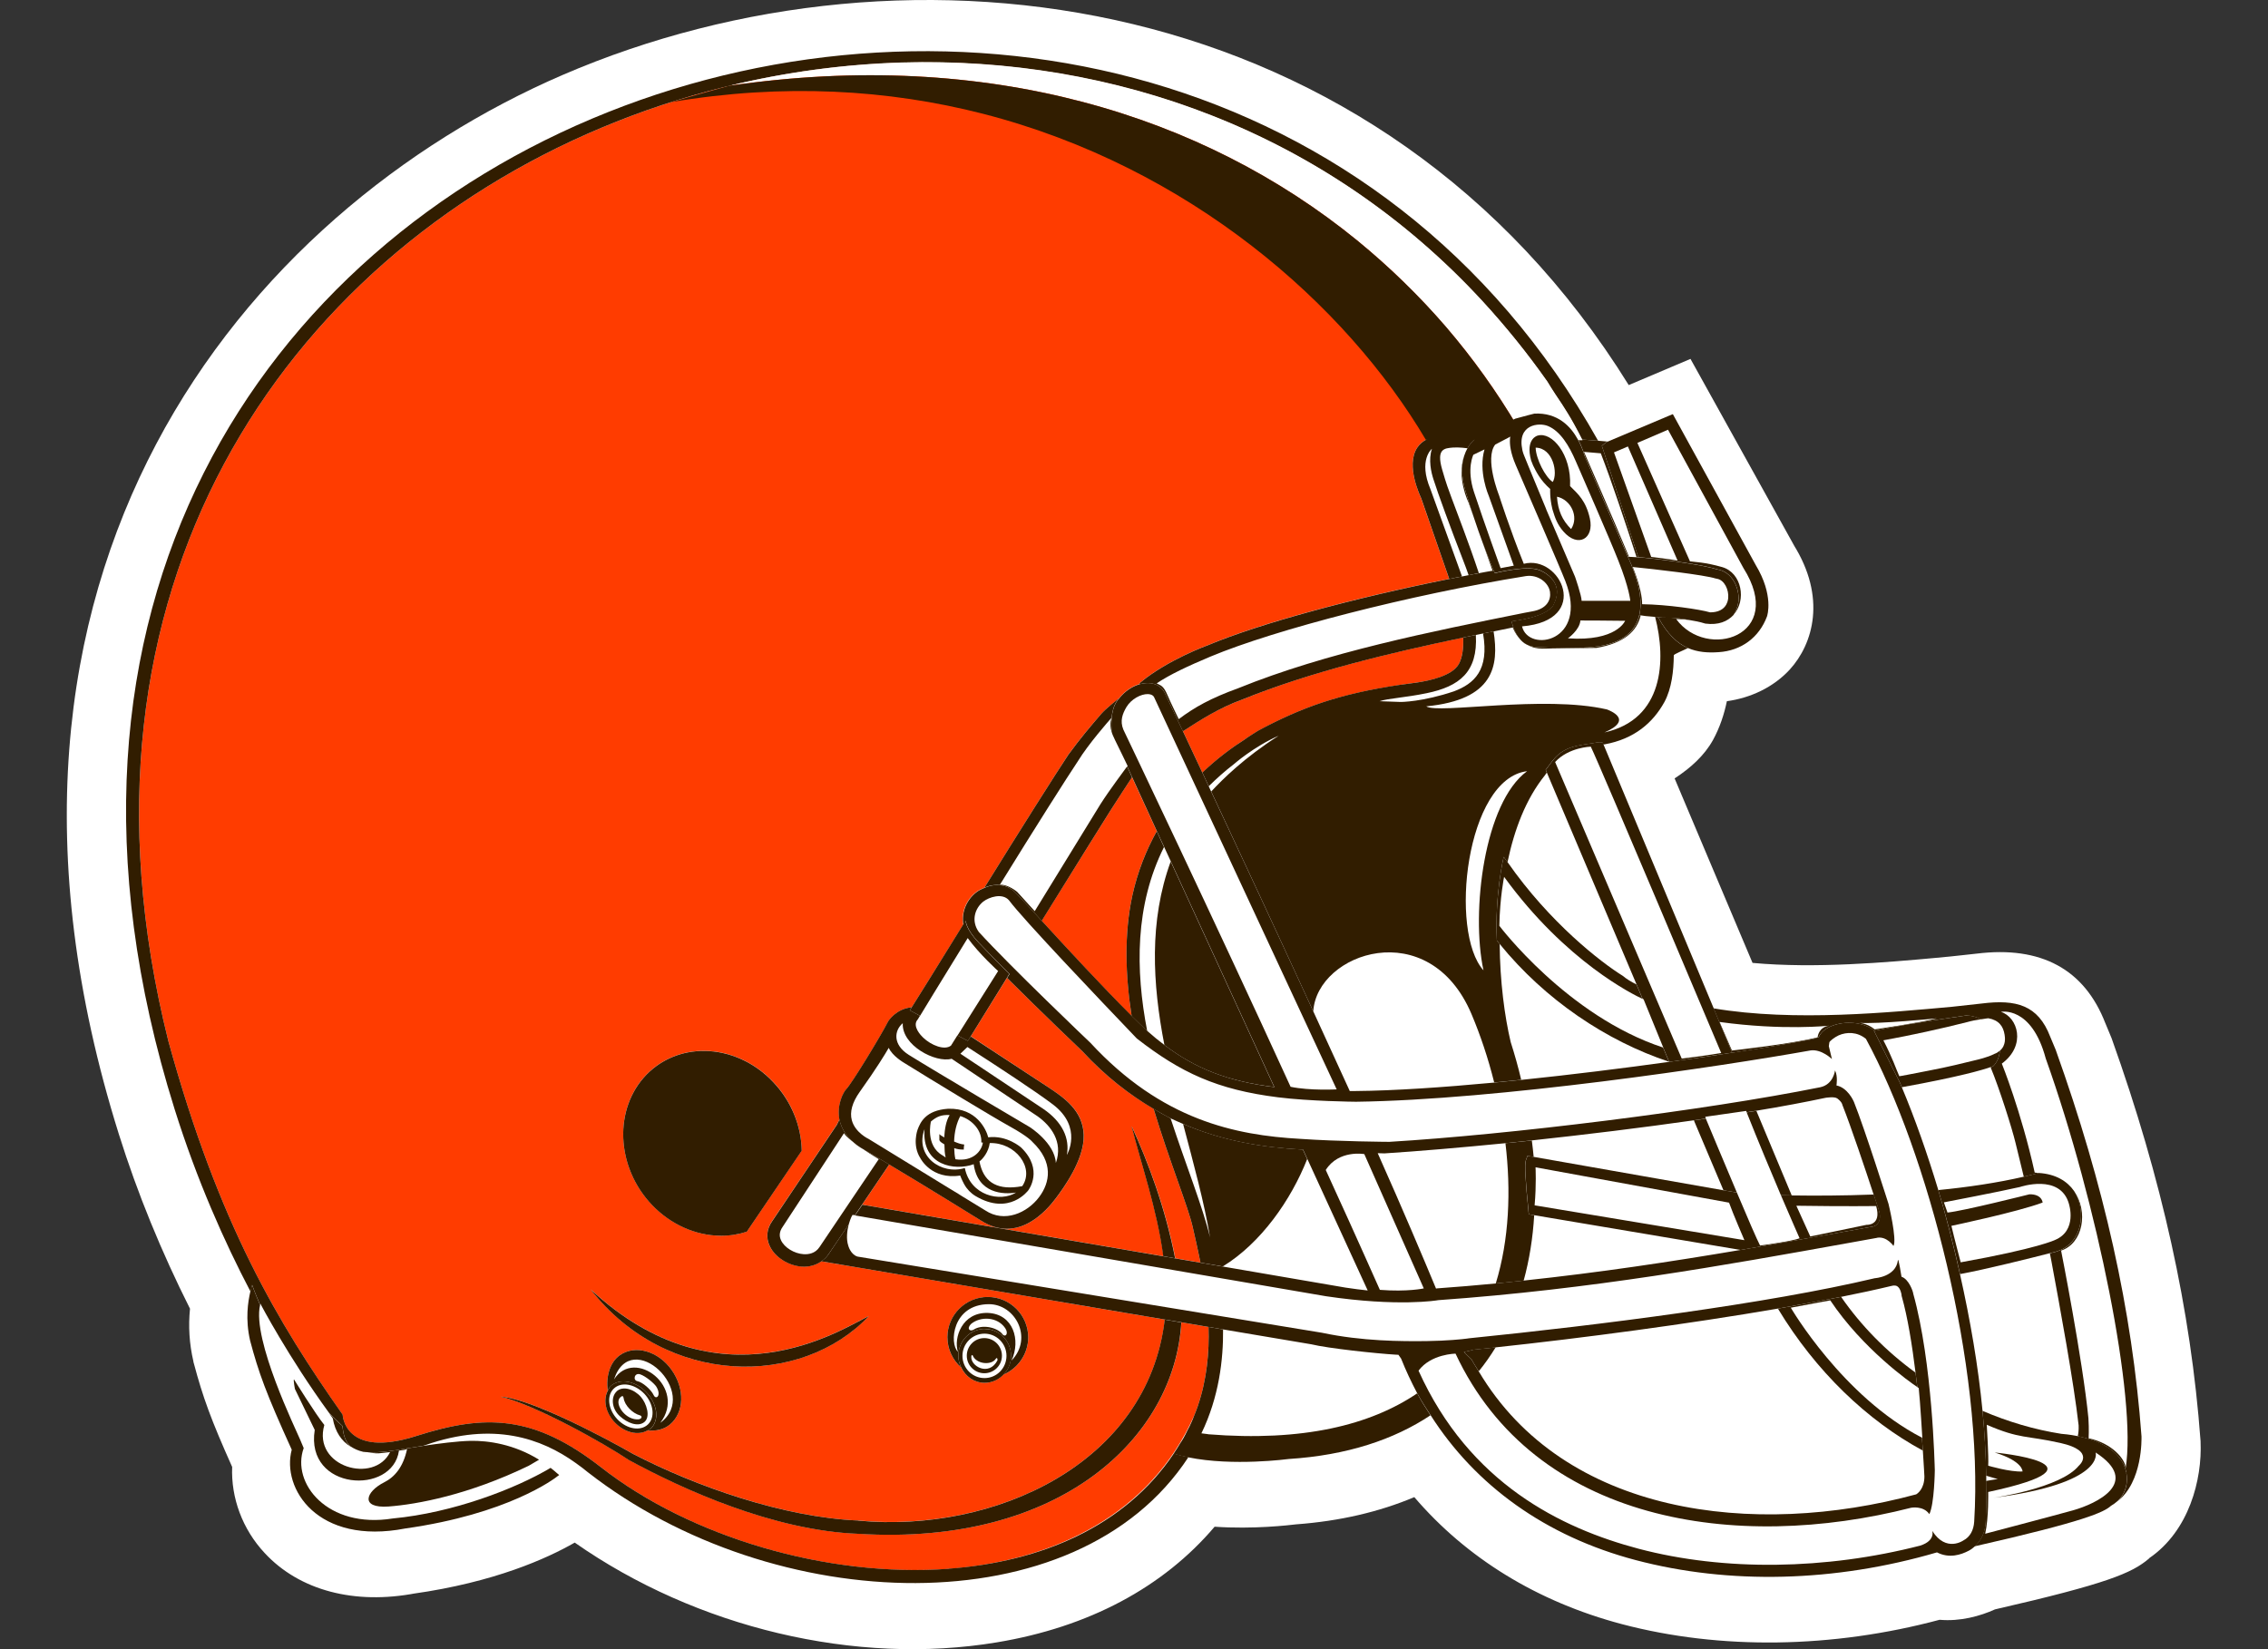 <svg width="22" height="16" viewBox="0 0 22 16" fill="none" xmlns="http://www.w3.org/2000/svg">
<rect x="0" y="0" width="22" height="16" fill="#333333" stroke="none"/>
<g clip-path="url(#clip0_879_3842)">
<path d="M21.346 13.989V13.98L21.345 13.971C21.252 12.712 20.971 11.438 20.484 10.076L20.479 10.063L20.473 10.049L20.417 9.914L20.423 9.929C20.22 9.402 19.797 9.175 19.174 9.252C19.174 9.252 18.884 9.284 18.894 9.282L18.779 9.293C18.299 9.337 17.608 9.398 17 9.342L16.244 7.552C16.4 7.45 16.532 7.331 16.616 7.18C16.683 7.058 16.725 6.929 16.751 6.803C16.983 6.771 17.203 6.667 17.36 6.497C17.589 6.247 17.72 5.795 17.395 5.28L17.411 5.307L16.398 3.482L15.799 3.736C13.398 -0.135 8.83 -0.727 5.458 0.727C2.399 2.048 -0.563 5.531 1.153 11.004C1.334 11.581 1.567 12.148 1.843 12.697C1.826 12.867 1.836 13.036 1.876 13.208L1.877 13.217L1.88 13.226C1.968 13.557 2.048 13.776 2.252 14.232C2.24 14.531 2.351 14.836 2.568 15.068C2.905 15.431 3.439 15.572 4.036 15.457L4.007 15.462C4.795 15.351 5.307 15.12 5.575 14.966C6.755 15.792 8.299 16.162 9.669 15.934C10.562 15.786 11.284 15.399 11.782 14.812C12.162 14.838 12.504 14.797 12.573 14.789C12.994 14.758 13.377 14.669 13.719 14.525C14.225 15.116 14.91 15.539 15.732 15.757C16.691 16.01 17.779 15.992 18.814 15.715C19.014 15.733 19.209 15.679 19.352 15.614C20.439 15.365 20.681 15.261 20.843 15.123C20.845 15.122 20.847 15.12 20.848 15.117C21.235 14.852 21.362 14.355 21.346 13.988V13.989ZM20.772 15.171L20.764 15.176C20.773 15.171 20.78 15.164 20.789 15.158L20.772 15.171H20.772Z" fill="white"/>
<path d="M10.165 10.546C10.326 10.651 10.506 10.776 10.513 11.011C10.52 11.252 10.311 11.534 10.243 11.625C10.155 11.742 9.878 12.071 9.517 11.842C9.517 11.842 8.995 11.518 8.626 11.298L8.363 11.687C8.849 11.77 10.169 11.997 11.286 12.188C11.222 11.722 11.07 11.296 10.977 10.925C11.139 11.274 11.306 11.721 11.401 12.208C11.484 12.223 11.566 12.237 11.645 12.25C11.62 12.124 11.593 12.009 11.571 11.911C11.527 11.71 11.348 11.28 11.19 10.757C10.957 10.621 10.723 10.443 10.494 10.194C10.491 10.191 10.104 9.823 9.768 9.487C9.596 9.764 9.486 9.943 9.417 10.054L10.166 10.546H10.165Z" fill="#FF3C00"/>
<path d="M12.204 7.09C12.634 6.858 12.998 6.732 13.58 6.645C13.577 6.645 13.75 6.621 13.75 6.621C13.866 6.604 14.087 6.558 14.151 6.443C14.186 6.378 14.197 6.289 14.193 6.185C13.467 6.337 12.709 6.519 12.052 6.786C11.828 6.867 11.649 6.981 11.475 7.094C11.528 7.207 11.591 7.342 11.663 7.496C11.809 7.356 11.954 7.251 12.071 7.176C12.095 7.157 12.204 7.09 12.204 7.09H12.204Z" fill="#FF3C00"/>
<path d="M10.105 8.934C10.345 9.196 10.697 9.579 10.977 9.857C10.917 9.464 10.903 9.061 10.984 8.688C11.036 8.451 11.12 8.244 11.221 8.064L10.981 7.541C10.925 7.625 10.846 7.746 10.77 7.866C10.77 7.866 10.446 8.382 10.104 8.934H10.105Z" fill="#FF3C00"/>
<path d="M11.066 6.617C11.336 6.396 11.717 6.259 11.717 6.259C12.226 6.045 13.131 5.802 14.057 5.616C13.993 5.431 13.786 4.837 13.786 4.837C13.776 4.811 13.634 4.519 13.746 4.344C13.795 4.269 13.887 4.226 14.002 4.227C14.003 4.227 13.997 4.23 14.322 4.242L14.336 4.237C14.339 4.235 14.343 4.233 14.343 4.233L14.697 4.063C14.781 4.038 14.882 4.013 14.882 4.013C15.113 4.001 15.239 4.141 15.305 4.261L15.344 4.264C15.193 3.966 15.107 3.872 15.006 3.704C10.584 -2.597 -0.566 1.298 1.633 10.1C2.125 11.888 2.7 12.836 3.324 13.726C3.324 13.726 3.338 14.157 4.041 13.931C4.712 13.716 5.183 13.731 5.831 14.236C6.692 14.909 8.018 15.308 9.204 15.221C10.233 15.14 11.16 14.693 11.584 13.733C11.585 13.731 11.585 13.729 11.586 13.728C11.598 13.7 11.608 13.67 11.619 13.641C11.707 13.383 11.731 13.121 11.723 12.874C11.639 12.86 11.551 12.845 11.46 12.829C11.396 13.938 10.294 15.003 8.327 14.88C7.504 14.85 6.625 14.449 6.101 14.164C5.861 14.003 5.18 13.622 4.855 13.55C5.139 13.565 5.846 13.936 6.144 14.107C6.754 14.421 7.604 14.722 8.327 14.752C9.642 14.875 11.133 14.203 11.299 12.802C9.984 12.579 8.199 12.277 7.967 12.237C7.915 12.273 7.851 12.293 7.78 12.288C7.647 12.279 7.518 12.197 7.466 12.089C7.428 12.008 7.437 11.922 7.49 11.846C7.49 11.847 8.116 10.913 8.116 10.913L8.143 10.86C8.116 10.719 8.181 10.595 8.211 10.565C8.262 10.514 8.547 10.046 8.613 9.915C8.62 9.9 8.696 9.786 8.844 9.773C8.909 9.67 9.069 9.414 9.343 8.971C9.321 8.846 9.378 8.726 9.466 8.657C9.494 8.636 9.521 8.624 9.549 8.612C9.884 8.07 10.26 7.476 10.364 7.32C10.484 7.156 10.577 7.047 10.685 6.923C10.729 6.873 10.832 6.793 10.857 6.773C10.907 6.709 10.977 6.659 11.052 6.637C11.052 6.631 11.056 6.625 11.066 6.616L11.066 6.617ZM9.583 12.583C9.799 12.584 9.975 12.759 9.974 12.976C9.973 13.138 9.875 13.276 9.735 13.335C9.688 13.385 9.623 13.416 9.551 13.416C9.45 13.416 9.365 13.354 9.323 13.267C9.242 13.195 9.189 13.091 9.19 12.973C9.19 12.757 9.367 12.583 9.583 12.583H9.583ZM6.498 13.821C6.44 13.869 6.361 13.886 6.28 13.878C6.191 13.929 6.06 13.901 5.964 13.8C5.873 13.704 5.85 13.579 5.895 13.493C5.877 13.355 5.915 13.217 6.013 13.148C6.161 13.043 6.386 13.108 6.515 13.291C6.645 13.474 6.638 13.704 6.498 13.821ZM8.429 12.767C7.772 13.463 6.469 13.458 5.729 12.509C6.982 13.671 8.15 12.903 8.429 12.767ZM7.244 11.949C7.164 11.976 7.078 11.989 6.99 11.989C6.747 11.987 6.505 11.878 6.325 11.69C5.973 11.321 5.95 10.753 6.274 10.422C6.42 10.274 6.619 10.193 6.833 10.195C7.076 10.197 7.318 10.305 7.497 10.493C7.679 10.683 7.773 10.926 7.777 11.162L7.244 11.949V11.949Z" fill="#FF3C00"/>
<path d="M9.204 15.22C8.018 15.307 6.692 14.909 5.831 14.236C5.183 13.73 4.712 13.716 4.041 13.931C3.338 14.156 3.324 13.725 3.324 13.725C2.7 12.836 2.125 11.888 1.633 10.1C-0.566 1.298 10.584 -2.597 15.007 3.703C15.107 3.871 15.194 3.966 15.345 4.264L15.502 4.276C11.361 -3.101 -1.371 0.991 1.694 10.762C1.91 11.45 2.177 12.049 2.43 12.531C2.436 12.504 2.442 12.48 2.446 12.466C2.446 12.466 2.472 12.542 2.524 12.66C2.525 12.657 2.525 12.652 2.526 12.649C2.526 12.649 2.796 13.164 3.193 13.709C3.235 13.752 3.278 13.795 3.323 13.835C3.33 13.929 3.355 13.993 3.4 14.033C3.436 14.056 3.474 14.074 3.518 14.084C3.518 14.084 3.519 14.085 3.52 14.085C3.535 14.088 3.551 14.087 3.567 14.089C3.641 14.094 3.732 14.086 3.847 14.069C3.847 14.069 3.961 14.048 4.105 14.027C4.112 14.025 4.117 14.023 4.124 14.021C4.788 13.787 5.255 13.958 5.582 14.192C5.625 14.222 5.665 14.253 5.703 14.284C7.501 15.686 10.442 15.797 11.528 14.137C11.479 14.127 11.431 14.116 11.386 14.102C10.91 14.811 10.097 15.153 9.204 15.219L9.204 15.22Z" fill="#311D00"/>
<path d="M11.284 12.188C11.323 12.195 11.361 12.201 11.399 12.208C11.304 11.721 11.138 11.274 10.976 10.925C11.069 11.296 11.221 11.723 11.284 12.188Z" fill="#311D00"/>
<path d="M8.326 14.752C7.603 14.722 6.752 14.422 6.143 14.107C5.846 13.936 5.138 13.566 4.854 13.55C5.18 13.623 5.859 14.003 6.1 14.165C6.624 14.45 7.503 14.85 8.326 14.881C10.293 15.003 11.395 13.939 11.459 12.83C11.406 12.821 11.352 12.812 11.298 12.803C11.132 14.205 9.64 14.876 8.326 14.753L8.326 14.752Z" fill="#311D00"/>
<path d="M6.833 10.196C6.619 10.194 6.42 10.275 6.274 10.423C5.95 10.754 5.973 11.322 6.325 11.691C6.505 11.879 6.747 11.988 6.99 11.989C7.078 11.99 7.164 11.976 7.244 11.95L7.777 11.164C7.773 10.928 7.679 10.685 7.497 10.495C7.318 10.306 7.076 10.198 6.833 10.196V10.196Z" fill="#311D00"/>
<path d="M5.729 12.51C6.469 13.458 7.772 13.463 8.429 12.768C8.15 12.904 6.981 13.672 5.729 12.51Z" fill="#311D00"/>
<path d="M9.323 13.267C9.307 13.233 9.296 13.195 9.296 13.154C9.296 13.009 9.411 12.893 9.552 12.893C9.694 12.894 9.808 13.011 9.807 13.155C9.807 13.225 9.779 13.288 9.735 13.335C9.874 13.276 9.973 13.137 9.974 12.976C9.974 12.759 9.799 12.584 9.583 12.583C9.367 12.582 9.19 12.757 9.19 12.973C9.19 13.091 9.242 13.195 9.323 13.267V13.267ZM9.719 12.938C9.664 12.876 9.525 12.847 9.445 12.9C9.409 12.922 9.373 12.893 9.418 12.846C9.508 12.769 9.675 12.773 9.751 12.886C9.789 12.944 9.748 12.982 9.719 12.938ZM9.592 12.653C9.847 12.652 10.025 12.98 9.812 13.2C9.904 13.001 9.829 12.749 9.585 12.738C9.332 12.728 9.248 12.982 9.292 13.115C9.207 13.035 9.236 12.655 9.592 12.653Z" fill="#311D00"/>
<path d="M9.553 12.893C9.411 12.893 9.296 13.009 9.296 13.154C9.296 13.195 9.307 13.233 9.324 13.267C9.365 13.354 9.45 13.416 9.551 13.416C9.624 13.416 9.689 13.385 9.736 13.335C9.78 13.289 9.808 13.226 9.808 13.156C9.808 13.011 9.695 12.894 9.553 12.894L9.553 12.893ZM9.55 13.37C9.432 13.37 9.336 13.274 9.336 13.154C9.336 13.035 9.432 12.939 9.55 12.939C9.667 12.939 9.763 13.035 9.763 13.154C9.763 13.274 9.668 13.37 9.55 13.37Z" fill="#311D00"/>
<path d="M9.719 13.153C9.719 13.059 9.642 12.982 9.548 12.982C9.455 12.982 9.378 13.058 9.378 13.153C9.378 13.247 9.455 13.323 9.548 13.323C9.642 13.323 9.719 13.247 9.719 13.153ZM9.422 13.158C9.427 13.137 9.437 13.148 9.442 13.164C9.488 13.238 9.617 13.243 9.657 13.186C9.677 13.157 9.676 13.197 9.676 13.197C9.595 13.357 9.41 13.256 9.422 13.158V13.158Z" fill="#311D00"/>
<path d="M6.013 13.148C5.915 13.217 5.877 13.355 5.895 13.493C5.903 13.478 5.909 13.461 5.923 13.449C6.007 13.368 6.163 13.395 6.271 13.509C6.379 13.622 6.398 13.779 6.313 13.86C6.303 13.869 6.29 13.871 6.279 13.878C6.361 13.886 6.44 13.869 6.498 13.821C6.638 13.704 6.645 13.474 6.515 13.291C6.386 13.108 6.161 13.043 6.013 13.148ZM6.341 13.536C6.315 13.48 6.231 13.409 6.183 13.4C6.136 13.391 6.154 13.314 6.211 13.334C6.264 13.352 6.346 13.421 6.367 13.454C6.419 13.541 6.363 13.584 6.341 13.536ZM6.405 13.804C6.666 13.464 6.157 13.068 5.956 13.383C6.124 12.869 6.8 13.514 6.405 13.804Z" fill="#311D00"/>
<path d="M6.271 13.509C6.163 13.395 6.007 13.368 5.922 13.449C5.91 13.462 5.903 13.478 5.895 13.494C5.85 13.58 5.872 13.705 5.964 13.801C6.06 13.901 6.191 13.929 6.279 13.879C6.29 13.872 6.303 13.869 6.312 13.86C6.397 13.78 6.379 13.623 6.271 13.509ZM5.989 13.77C5.898 13.674 5.882 13.54 5.954 13.472C6.026 13.403 6.158 13.426 6.25 13.522C6.341 13.619 6.357 13.752 6.285 13.82C6.213 13.888 6.081 13.866 5.989 13.77V13.77Z" fill="#311D00"/>
<path d="M5.981 13.5C5.925 13.553 5.932 13.666 6.012 13.739C6.086 13.807 6.187 13.844 6.247 13.799C6.316 13.748 6.27 13.614 6.217 13.553C6.151 13.478 6.041 13.441 5.98 13.5L5.981 13.5ZM6.196 13.77C6.074 13.782 5.964 13.633 6.009 13.566C6.009 13.566 6.043 13.521 6.049 13.563C6.059 13.636 6.137 13.713 6.209 13.732C6.227 13.736 6.233 13.763 6.196 13.77V13.77Z" fill="#311D00"/>
<path d="M5.341 14.241C4.996 14.446 4.393 14.677 3.81 14.732C3.176 14.834 2.823 14.389 2.946 14.049C2.946 14.049 2.946 14.05 2.91 13.964C2.876 13.88 2.443 12.995 2.523 12.661C2.472 12.542 2.445 12.466 2.445 12.466C2.441 12.48 2.435 12.504 2.428 12.532C2.406 12.628 2.378 12.796 2.426 13.006C2.509 13.318 2.578 13.51 2.83 14.065C2.729 14.441 3.08 14.994 3.932 14.829C4.925 14.689 5.374 14.35 5.415 14.317C5.417 14.316 5.424 14.311 5.424 14.311C5.396 14.285 5.368 14.263 5.34 14.24L5.341 14.241Z" fill="#311D00"/>
<path d="M3.399 14.034C3.354 13.994 3.33 13.93 3.322 13.835C3.277 13.796 3.234 13.753 3.192 13.71C3.204 13.727 3.216 13.743 3.228 13.761C3.251 13.893 3.313 13.98 3.398 14.034L3.399 14.034Z" fill="#311D00"/>
<path d="M3.784 14.088C3.631 14.401 3.03 14.233 3.146 13.825C3.06 13.719 2.852 13.383 2.852 13.383C2.843 13.384 2.862 13.482 2.861 13.476C2.931 13.622 3.053 13.873 3.053 13.873C2.959 14.465 3.81 14.509 3.87 14.074C3.919 14.065 3.918 14.072 3.949 14.057C3.912 14.234 3.827 14.331 3.727 14.381C3.545 14.473 3.491 14.635 3.768 14.616C4.05 14.595 4.547 14.502 5.128 14.221C5.128 14.221 5.177 14.193 5.229 14.162C4.989 14.013 4.738 13.975 4.561 13.979C4.438 13.982 4.254 14.005 4.103 14.028C3.959 14.049 3.845 14.069 3.845 14.069C3.73 14.087 3.639 14.095 3.565 14.09C3.601 14.095 3.636 14.102 3.674 14.1C3.701 14.097 3.762 14.092 3.784 14.088V14.088Z" fill="#311D00"/>
<path d="M11.718 13.914L11.654 13.906C11.825 13.553 11.867 13.189 11.864 12.898C11.819 12.89 11.772 12.882 11.723 12.874C11.731 13.121 11.707 13.382 11.619 13.641C11.61 13.67 11.597 13.699 11.586 13.728C11.585 13.729 11.585 13.731 11.584 13.733C11.576 13.753 11.569 13.773 11.56 13.792C11.548 13.821 11.533 13.85 11.518 13.878C11.506 13.902 11.495 13.926 11.481 13.95C11.471 13.969 11.458 13.987 11.446 14.006C11.426 14.039 11.407 14.071 11.384 14.104C11.385 14.104 11.385 14.104 11.386 14.104C11.43 14.118 11.479 14.129 11.527 14.139C11.961 14.228 12.5 14.155 12.5 14.155C13.066 14.119 13.521 13.967 13.876 13.731C13.831 13.661 13.786 13.592 13.747 13.518C13.294 13.825 12.639 13.989 11.719 13.915L11.718 13.914Z" fill="#311D00"/>
<path d="M14.51 12.452C14.602 12.444 14.69 12.434 14.78 12.424C14.835 12.223 14.869 12.01 14.882 11.79L14.871 11.788L14.829 11.781L14.825 11.738C14.796 11.457 14.788 11.296 14.8 11.26L14.816 11.214L14.863 11.222L14.877 11.225C14.872 11.172 14.866 11.118 14.859 11.065C14.773 11.074 14.687 11.083 14.603 11.091C14.658 11.551 14.64 12.026 14.509 12.453L14.51 12.452Z" fill="#311D00"/>
<path d="M14.274 13.188C14.295 13.229 14.321 13.265 14.344 13.304C14.404 13.231 14.458 13.153 14.508 13.072C14.435 13.08 14.364 13.087 14.294 13.094C14.294 13.094 14.26 13.105 14.2 13.117L14.274 13.188V13.188Z" fill="#311D00"/>
<path d="M11.295 10.139C11.592 10.364 11.903 10.49 12.36 10.546L11.356 8.358C11.145 8.936 11.179 9.543 11.295 10.139Z" fill="#311D00"/>
<path d="M10.977 9.857C11.03 9.91 11.082 9.959 11.128 10.003C11.013 9.408 11.009 8.783 11.291 8.218L11.221 8.064C11.12 8.245 11.036 8.452 10.984 8.688C10.903 9.061 10.916 9.465 10.977 9.857Z" fill="#311D00"/>
<path d="M11.645 12.25C11.719 12.263 11.791 12.275 11.861 12.287C12.233 12.059 12.523 11.642 12.68 11.245L12.638 11.153C12.633 11.153 12.627 11.152 12.622 11.152C12.265 11.132 11.875 11.075 11.476 10.904C11.577 11.287 11.68 11.659 11.738 12.006C11.667 11.709 11.504 11.305 11.355 10.85C11.3 10.822 11.245 10.79 11.19 10.757C11.348 11.28 11.527 11.71 11.571 11.911C11.593 12.009 11.62 12.124 11.645 12.25H11.645Z" fill="#311D00"/>
<path d="M14.477 5.536C14.481 5.535 14.485 5.535 14.489 5.534C14.471 5.493 14.431 5.397 14.381 5.262L14.478 5.536H14.477Z" fill="#311D00"/>
<path d="M16.084 5.987L16.055 5.985C16.165 6.408 16.137 6.979 15.564 7.106C15.854 6.98 15.611 6.893 15.588 6.883C14.972 6.741 13.947 6.93 13.835 6.853C14.491 6.789 14.541 6.463 14.488 6.125C14.454 6.132 14.42 6.139 14.386 6.146C14.447 6.5 14.301 6.633 14.104 6.707C13.803 6.809 13.587 6.812 13.577 6.81L13.382 6.803C13.466 6.775 13.634 6.768 13.84 6.725C14.155 6.66 14.337 6.521 14.316 6.16C14.275 6.169 14.235 6.176 14.193 6.185C14.197 6.288 14.186 6.378 14.151 6.442C14.087 6.558 13.866 6.603 13.75 6.621C13.75 6.621 13.577 6.645 13.58 6.644C12.998 6.731 12.634 6.858 12.204 7.089C12.204 7.089 12.094 7.157 12.071 7.176C11.953 7.251 11.809 7.356 11.663 7.495C11.683 7.539 11.704 7.582 11.725 7.628C11.8 7.554 11.88 7.482 11.971 7.412C11.971 7.412 12.162 7.244 12.403 7.138C12.069 7.351 11.858 7.562 11.749 7.679C12.022 8.263 12.384 9.039 12.739 9.812C12.774 9.242 13.862 8.866 14.274 9.839C14.359 10.04 14.435 10.265 14.494 10.502C14.581 10.493 14.669 10.485 14.756 10.476C14.727 10.353 14.693 10.232 14.654 10.11C14.595 9.862 14.55 9.522 14.547 9.158C14.538 9.147 14.528 9.137 14.52 9.126C14.498 8.68 14.586 8.313 14.586 8.313C14.598 8.331 14.611 8.347 14.623 8.365C14.689 8.05 14.8 7.753 14.985 7.523C14.992 7.512 14.997 7.505 15.004 7.496C14.997 7.48 14.993 7.469 14.993 7.469C15.073 7.367 15.118 7.264 15.339 7.228C15.348 7.226 15.356 7.224 15.366 7.223C15.521 7.203 15.481 7.199 15.544 7.203L15.553 7.223C15.556 7.223 15.561 7.222 15.563 7.222C15.853 7.17 16.034 7.012 16.145 6.811C16.216 6.68 16.235 6.505 16.236 6.359C16.23 6.348 16.345 6.304 16.373 6.287C16.268 6.242 16.173 6.152 16.084 5.988V5.987ZM14.39 9.414C14.054 9.042 14.219 7.554 14.813 7.482C14.398 7.785 14.267 8.844 14.39 9.414Z" fill="#311D00"/>
<path d="M14.954 6.293L15.486 6.286C15.758 6.239 15.88 6.122 15.915 5.97L15.902 5.968C15.838 6.244 15.533 6.266 15.457 6.276C15.351 6.29 15.074 6.29 14.89 6.276C14.764 6.267 14.706 6.156 14.68 6.086C14.678 6.086 14.675 6.087 14.673 6.087C14.765 6.307 14.954 6.292 14.954 6.292L14.954 6.293Z" fill="#311D00"/>
<path d="M14.244 4.873L14.298 5.025C14.271 4.944 14.243 4.858 14.216 4.765C14.171 4.616 14.177 4.505 14.203 4.423C14.127 4.635 14.244 4.873 14.244 4.873V4.873Z" fill="#311D00"/>
<path d="M15.345 4.264L15.306 4.261C15.354 4.348 15.372 4.425 15.372 4.425L15.792 5.4H15.801C15.663 5.066 15.365 4.384 15.365 4.384L15.528 4.398C15.625 4.647 15.767 5.071 15.875 5.405L15.891 5.405C15.841 5.253 15.555 4.375 15.555 4.375L15.538 4.325L15.579 4.291L15.595 4.284L15.501 4.276L15.344 4.264L15.345 4.264Z" fill="#311D00"/>
<path d="M14.193 6.185C14.235 6.177 14.274 6.169 14.316 6.16C14.34 6.156 14.362 6.151 14.386 6.146C14.42 6.139 14.454 6.132 14.488 6.126C14.55 6.113 14.612 6.1 14.673 6.088C14.675 6.088 14.678 6.087 14.68 6.087C14.668 6.054 14.663 6.028 14.663 6.028C15.053 5.979 15.075 5.858 15.075 5.858C15.188 5.624 14.933 5.532 14.933 5.532C14.812 5.482 14.5 5.561 14.5 5.561C14.5 5.561 14.496 5.55 14.489 5.535C14.486 5.536 14.482 5.537 14.478 5.537C14.434 5.545 14.39 5.552 14.346 5.561C14.313 5.567 14.279 5.574 14.246 5.58C14.225 5.585 14.203 5.589 14.181 5.593C14.14 5.601 14.099 5.609 14.058 5.617C13.132 5.803 12.226 6.047 11.717 6.26C11.717 6.26 11.336 6.397 11.066 6.618C11.056 6.626 11.053 6.633 11.052 6.639C11.08 6.631 11.108 6.627 11.136 6.627C11.207 6.628 11.265 6.66 11.296 6.717C11.302 6.729 11.368 6.869 11.474 7.095C11.649 6.982 11.828 6.867 12.052 6.786C12.709 6.52 13.467 6.338 14.193 6.186V6.185ZM11.434 6.977C11.434 6.977 11.349 6.803 11.326 6.747C11.285 6.649 11.26 6.652 11.22 6.63C11.344 6.546 11.525 6.461 11.742 6.37C12.371 6.107 13.675 5.771 14.802 5.589C14.922 5.572 15.022 5.655 15.035 5.742C15.046 5.819 15.007 5.908 14.86 5.932L14.79 5.945C13.889 6.126 12.866 6.33 12.011 6.677C11.743 6.774 11.585 6.863 11.434 6.977Z" fill="#311D00"/>
<path d="M10.781 7.096C10.78 7.058 10.778 7.011 10.783 6.963C10.784 6.961 10.786 6.96 10.782 6.964C10.782 6.964 10.76 7.02 10.781 7.096Z" fill="#311D00"/>
<path d="M10.364 7.321C10.26 7.476 9.884 8.07 9.549 8.612C9.671 8.559 9.789 8.587 9.866 8.677C9.911 8.723 9.998 8.817 10.105 8.934C10.446 8.382 10.77 7.866 10.77 7.866C10.846 7.746 10.926 7.625 10.981 7.541L10.933 7.436C10.908 7.472 10.769 7.654 10.674 7.803L10.037 8.84L9.867 8.653C9.867 8.653 9.777 8.577 9.699 8.584C10.044 8.025 10.35 7.543 10.457 7.383C10.555 7.222 10.757 6.991 10.783 6.963C10.788 6.911 10.8 6.856 10.829 6.809C10.836 6.796 10.847 6.786 10.856 6.774C10.831 6.793 10.728 6.874 10.684 6.924C10.577 7.048 10.484 7.157 10.364 7.321L10.364 7.321Z" fill="#311D00"/>
<path d="M19.943 10.191L19.887 10.057C19.77 9.751 19.557 9.694 19.223 9.736L18.932 9.768C18.348 9.82 17.408 9.916 16.622 9.783L16.802 10.214C17.122 10.165 17.396 10.118 17.587 10.081L17.641 10.062C17.66 10.021 17.698 9.985 17.754 9.96C17.861 9.911 18.038 9.901 18.172 9.991L18.177 10.002C18.339 9.967 18.554 9.925 19.073 9.852C19.13 9.854 19.176 9.869 19.218 9.889C19.258 9.882 19.287 9.879 19.287 9.879C19.389 9.897 19.432 9.956 19.445 10.039C19.449 10.064 19.461 10.142 19.399 10.194C19.394 10.253 19.373 10.307 19.332 10.346C19.332 10.346 19.323 10.35 19.309 10.354C19.394 10.558 19.517 10.946 19.551 11.088L19.631 11.416C19.679 11.405 19.728 11.394 19.774 11.382H19.775C19.762 11.38 19.752 11.376 19.737 11.376C19.605 10.78 19.418 10.319 19.418 10.319C19.659 10.141 19.572 9.867 19.409 9.817C19.409 9.817 19.706 9.754 19.844 10.269C20.343 11.667 20.73 13.582 20.619 14.244C20.619 14.159 20.487 14.001 20.26 13.954C20.26 13.954 20.265 13.866 20.258 13.759C20.201 13.183 19.993 12.133 19.993 12.133C20.205 12.064 20.26 11.757 20.119 11.556C20.148 11.604 20.169 11.656 20.178 11.708C20.209 11.875 20.151 12.083 19.947 12.143C19.942 12.145 19.917 12.151 19.884 12.16L19.898 12.23C19.984 12.695 20.114 13.397 20.163 13.828C20.165 13.871 20.161 13.905 20.155 13.934C20.325 13.969 20.576 14.056 20.626 14.285L20.627 14.289V14.294C20.627 14.303 20.661 14.453 20.541 14.565C20.785 14.374 20.773 13.957 20.773 13.936C20.683 12.711 20.407 11.489 19.943 10.192V10.191ZM17.631 10.064C17.375 10.129 16.8 10.192 16.8 10.192L16.68 9.915C17.297 10 17.744 9.951 17.744 9.951C17.638 9.965 17.631 10.064 17.631 10.064ZM18.184 9.986C18.106 9.923 18.028 9.923 18.028 9.923C18.213 9.938 18.787 9.88 18.787 9.88C18.649 9.919 18.184 9.987 18.184 9.987V9.986Z" fill="#311D00"/>
<path d="M14.624 8.365C14.611 8.347 14.599 8.331 14.586 8.313C14.586 8.313 14.498 8.68 14.52 9.126C14.529 9.137 14.539 9.147 14.547 9.158C14.988 9.701 15.584 10.1 16.19 10.301C16.171 10.255 16.152 10.209 16.132 10.163C15.204 9.858 14.544 8.982 14.544 8.982C14.549 8.706 14.59 8.507 14.59 8.507C15.19 9.333 15.85 9.653 15.933 9.691C15.913 9.644 15.893 9.597 15.874 9.551C15.822 9.525 15.774 9.496 15.742 9.468C15.533 9.339 15.033 8.953 14.624 8.365V8.365Z" fill="#311D00"/>
<path d="M18.431 10.507C18.437 10.52 18.442 10.535 18.448 10.548C19.013 10.446 19.245 10.376 19.309 10.353C19.324 10.349 19.333 10.345 19.333 10.345C19.374 10.306 19.394 10.252 19.399 10.193C19.384 10.205 19.37 10.217 19.345 10.225C19.284 10.258 19.173 10.283 19.173 10.283C19.045 10.314 18.901 10.351 18.7 10.389C18.556 10.416 18.411 10.447 18.423 10.44C18.393 10.373 18.358 10.265 18.269 10.093C18.544 10.043 18.83 9.98 19.079 9.917C19.124 9.904 19.177 9.894 19.218 9.888C19.176 9.868 19.13 9.853 19.074 9.852C18.555 9.925 18.34 9.967 18.178 10.001L18.431 10.507H18.431Z" fill="#311D00"/>
<path d="M17.38 11.598L17.037 10.777C17.006 10.782 16.974 10.787 16.943 10.792C17.058 11.081 17.179 11.37 17.275 11.596C17.308 11.596 17.342 11.597 17.38 11.598Z" fill="#311D00"/>
<path d="M18.652 14.074C18.649 14.035 18.646 13.993 18.643 13.948C17.873 13.55 17.371 12.687 17.371 12.687C17.449 12.673 17.754 12.616 17.754 12.616C18.068 13.086 18.526 13.409 18.598 13.457C18.593 13.411 18.587 13.364 18.581 13.317C18.297 13.111 18.052 12.861 17.859 12.582C17.666 12.62 17.46 12.658 17.246 12.696C17.612 13.303 18.112 13.782 18.653 14.074L18.652 14.074Z" fill="#311D00"/>
<path d="M16.848 11.57C16.719 11.266 16.579 10.929 16.547 10.853C16.509 10.858 16.471 10.864 16.431 10.87C16.535 11.115 16.632 11.345 16.718 11.548L16.848 11.57Z" fill="#311D00"/>
<path d="M15.367 7.222C15.357 7.224 15.349 7.226 15.34 7.227C15.118 7.263 15.074 7.367 14.994 7.469C14.994 7.469 14.998 7.48 15.005 7.496C15.072 7.654 15.455 8.56 15.875 9.551C15.895 9.597 15.914 9.644 15.934 9.691C15.94 9.694 15.943 9.695 15.943 9.695L16.134 10.163C16.134 10.163 16.133 10.163 16.133 10.163C16.153 10.209 16.172 10.255 16.191 10.301C16.191 10.301 16.191 10.302 16.192 10.302C16.408 10.272 16.613 10.242 16.802 10.213L16.623 9.782L15.554 7.222L15.546 7.202C15.482 7.198 15.522 7.202 15.367 7.222L15.367 7.222ZM16.696 10.216C16.522 10.246 16.313 10.27 16.313 10.27L15.085 7.393C15.217 7.249 15.431 7.244 15.431 7.244C15.512 7.407 16.696 10.216 16.696 10.216H16.696Z" fill="#311D00"/>
<path d="M20.627 14.292V14.288L20.625 14.283C20.576 14.054 20.324 13.967 20.154 13.933C20.074 13.917 20.01 13.912 19.996 13.911C19.733 13.87 19.476 13.793 19.231 13.688C19.251 13.903 19.262 14.112 19.266 14.317C19.304 14.327 19.341 14.341 19.379 14.349C19.345 14.355 19.304 14.361 19.265 14.368C19.267 14.503 19.268 14.639 19.261 14.767C19.255 14.864 19.218 14.946 19.155 15.002C20.227 14.759 20.41 14.67 20.476 14.61C20.501 14.595 20.522 14.58 20.541 14.563C20.66 14.451 20.627 14.301 20.626 14.292L20.627 14.292ZM19.257 14.879C19.292 14.723 19.286 14.475 19.286 14.475C20.541 14.206 19.349 14.092 19.349 14.092C19.626 14.177 19.619 14.276 19.619 14.276C19.498 14.283 19.286 14.22 19.286 14.22C19.292 14.142 19.272 13.823 19.272 13.823C19.598 13.964 19.65 13.924 19.988 14C20.335 14.078 20.165 14.22 20.165 14.22C19.988 14.439 19.335 14.532 19.335 14.532C20.428 14.39 20.328 14.092 20.328 14.092C20.776 14.383 20.335 14.589 20.109 14.653C19.908 14.709 19.257 14.88 19.257 14.88V14.879Z" fill="#311D00"/>
<path d="M17.38 11.598C17.342 11.597 17.309 11.597 17.275 11.596C17.381 11.843 17.456 12.013 17.456 12.013C17.392 12.042 17.073 12.084 17.073 12.084C17.044 12.029 16.949 11.81 16.848 11.57L16.718 11.548L14.878 11.224L14.865 11.222L14.817 11.214L14.801 11.259C14.789 11.296 14.797 11.457 14.826 11.738L14.83 11.781L14.872 11.788L14.884 11.79L16.884 12.127C17.237 12.067 17.585 12.005 17.928 11.943L18.177 11.898C18.234 11.878 18.25 11.814 18.225 11.737C18.224 11.735 18.205 11.676 18.176 11.589C17.874 11.601 17.598 11.601 17.381 11.598H17.38ZM16.921 12.032L14.886 11.694C14.904 11.495 14.895 11.325 14.895 11.325L16.772 11.668C16.808 11.77 16.921 12.032 16.921 12.032ZM18.199 11.701C18.255 11.893 18.106 11.883 18.106 11.883L17.56 11.996L17.425 11.698C17.9 11.705 18.198 11.701 18.198 11.701H18.199Z" fill="#311D00"/>
<path d="M19.013 12.361C19.259 12.316 19.719 12.201 19.885 12.158C19.918 12.15 19.943 12.143 19.948 12.142C20.151 12.081 20.209 11.874 20.179 11.707C20.169 11.655 20.148 11.602 20.119 11.555C20.052 11.459 19.94 11.39 19.776 11.38H19.775C19.729 11.393 19.68 11.404 19.632 11.416C19.372 11.476 19.088 11.518 18.802 11.546C18.881 11.809 18.951 12.083 19.013 12.361L19.013 12.361ZM20.069 11.68C20.069 11.68 20.154 11.938 19.934 12.03C19.934 12.03 19.771 12.112 19.019 12.247C19.019 12.247 18.957 12.013 18.929 11.893C18.929 11.893 19.565 11.76 19.814 11.667C19.814 11.667 19.809 11.585 19.686 11.587C19.686 11.587 19.04 11.75 18.891 11.764L18.856 11.665C18.856 11.665 19.409 11.559 19.594 11.516C19.594 11.516 19.984 11.382 20.069 11.679L20.069 11.68Z" fill="#311D00"/>
<path d="M19.262 14.768C19.269 14.639 19.268 14.504 19.267 14.368C19.267 14.351 19.267 14.335 19.267 14.318C19.263 14.113 19.252 13.904 19.231 13.689C19.189 13.252 19.111 12.802 19.012 12.361C18.95 12.083 18.88 11.809 18.802 11.546C18.694 11.188 18.575 10.851 18.448 10.548C18.442 10.535 18.437 10.52 18.431 10.507L18.178 10.001L18.172 9.99C18.038 9.9 17.861 9.911 17.754 9.96C17.698 9.985 17.66 10.021 17.642 10.062L17.588 10.08C17.397 10.118 17.122 10.164 16.802 10.213C16.613 10.243 16.408 10.273 16.192 10.302C15.737 10.365 15.24 10.427 14.757 10.477C14.669 10.486 14.581 10.495 14.495 10.503C13.992 10.55 13.52 10.582 13.15 10.585C13.149 10.585 13.126 10.585 13.093 10.585C12.978 10.333 12.86 10.074 12.74 9.814C12.384 9.04 12.022 8.264 11.749 7.681C11.742 7.664 11.733 7.645 11.725 7.629C11.704 7.583 11.684 7.54 11.663 7.496C11.592 7.343 11.528 7.208 11.475 7.095C11.368 6.869 11.302 6.729 11.296 6.717C11.264 6.66 11.207 6.627 11.136 6.627C11.108 6.627 11.08 6.631 11.052 6.639C10.978 6.661 10.907 6.711 10.857 6.775C10.848 6.786 10.837 6.797 10.83 6.81C10.801 6.857 10.789 6.911 10.784 6.964C10.784 6.964 10.784 6.963 10.784 6.964C10.779 7.012 10.781 7.058 10.782 7.097C10.786 7.109 10.788 7.12 10.794 7.132L10.816 7.18C10.861 7.27 10.938 7.431 10.938 7.431C10.94 7.43 10.938 7.432 10.935 7.437L10.983 7.542L11.222 8.064L11.293 8.218L11.358 8.359L12.362 10.547C11.905 10.49 11.595 10.365 11.297 10.14C11.241 10.098 11.186 10.053 11.13 10.003C11.084 9.96 11.032 9.91 10.979 9.857C10.699 9.579 10.347 9.197 10.107 8.935C10 8.818 9.913 8.724 9.868 8.678C9.791 8.588 9.673 8.56 9.552 8.613C9.524 8.625 9.496 8.637 9.469 8.658C9.38 8.727 9.323 8.848 9.345 8.972C9.353 8.959 9.361 8.947 9.369 8.933C9.369 8.933 9.366 9.008 9.493 9.143C9.621 9.278 9.793 9.45 9.793 9.45C9.784 9.464 9.778 9.474 9.769 9.488C10.105 9.824 10.492 10.192 10.496 10.196C10.725 10.444 10.958 10.622 11.191 10.759C11.247 10.791 11.302 10.824 11.357 10.851C11.398 10.871 11.438 10.887 11.478 10.905C11.877 11.077 12.267 11.133 12.624 11.153C12.629 11.153 12.634 11.154 12.64 11.154L12.682 11.245L13.267 12.52C13.2 12.513 13.13 12.504 13.051 12.492C13.051 12.492 12.547 12.406 11.863 12.288C11.793 12.276 11.72 12.264 11.647 12.251C11.567 12.237 11.485 12.223 11.402 12.209C11.364 12.202 11.326 12.196 11.287 12.189C10.17 11.997 8.85 11.771 8.365 11.688L8.294 11.792C8.605 11.845 12.863 12.576 12.863 12.576C13.562 12.68 13.943 12.616 13.951 12.614C15.441 12.508 16.716 12.278 17.949 12.056L18.204 12.01L18.208 12.009L18.211 12.008C18.304 11.994 18.367 12.088 18.367 12.088C18.403 12.027 18.319 11.68 18.319 11.68C18.316 11.672 18.093 10.965 17.981 10.684L17.982 10.689C17.979 10.678 17.921 10.552 17.814 10.531C17.814 10.531 17.829 10.441 17.8 10.385C17.8 10.385 17.786 10.52 17.658 10.548C16.526 10.776 14.632 11.009 13.477 11.078C13.472 11.078 12.983 11.075 12.612 11.049C11.984 11.014 11.269 10.867 10.576 10.116C10.568 10.109 9.802 9.379 9.494 9.041C9.417 8.932 9.458 8.811 9.538 8.747C9.595 8.703 9.723 8.661 9.787 8.734C9.921 8.915 10.652 9.683 11.027 10.075C11.452 10.406 11.805 10.572 12.398 10.646C12.7 10.684 13.135 10.689 13.154 10.689C14.526 10.671 16.678 10.349 17.564 10.191C17.671 10.177 17.77 10.275 17.77 10.275L17.74 10.15L17.745 10.114C17.746 10.102 17.794 10.064 17.835 10.045C17.912 10.011 18.015 10.009 18.1 10.079C18.697 11.179 19.244 13.257 19.15 14.763C19.145 14.845 19.11 14.911 19.047 14.944C19.047 14.944 18.878 15.066 18.743 14.852C18.743 14.852 18.777 14.946 18.628 14.995C17.71 15.231 16.726 15.245 15.896 15.026C15.144 14.827 14.254 14.392 13.76 13.298C13.881 13.135 14.119 13.133 14.119 13.133C14.887 14.774 16.844 15.061 18.538 14.628C18.538 14.628 18.656 14.605 18.715 14.69C18.764 14.591 18.768 14.264 18.768 14.264C18.766 14.216 18.746 13.224 18.559 12.552C18.557 12.528 18.515 12.409 18.445 12.387C18.445 12.387 18.414 12.191 18.41 12.227C18.39 12.389 18.186 12.401 18.186 12.401C17.141 12.649 15.525 12.855 14.249 12.984C14.247 12.985 14.15 12.999 13.977 13.007L13.84 13.011C13.597 13.014 13.212 13.013 12.822 12.93C12.822 12.93 8.319 12.192 8.317 12.191C8.249 12.169 8.228 12.084 8.228 12.084C8.207 12.02 8.217 11.939 8.233 11.878L8.038 12.167C8.019 12.196 7.994 12.218 7.967 12.237C8.199 12.277 9.984 12.579 11.299 12.802C11.354 12.811 11.408 12.82 11.461 12.829C11.552 12.845 11.64 12.859 11.724 12.874C11.773 12.882 11.819 12.89 11.865 12.898C12.371 12.983 12.719 13.042 12.719 13.042C12.883 13.082 13.355 13.132 13.542 13.143C13.55 13.144 13.557 13.144 13.565 13.144L13.591 13.181C13.637 13.297 13.69 13.409 13.747 13.517C13.787 13.591 13.832 13.66 13.877 13.73C14.312 14.412 14.992 14.905 15.867 15.136C16.772 15.375 17.8 15.351 18.789 15.061C18.908 15.122 19.021 15.085 19.099 15.044C19.12 15.033 19.139 15.018 19.157 15.002C19.22 14.946 19.257 14.864 19.262 14.767L19.262 14.768ZM13.234 11.197L13.811 12.5C13.811 12.5 13.655 12.535 13.385 12.514C13.314 12.359 13.23 12.159 12.86 11.351C12.986 11.152 13.234 11.197 13.234 11.197ZM13.43 11.19C13.76 11.169 14.167 11.134 14.604 11.091C14.688 11.082 14.774 11.073 14.86 11.064C15.38 11.008 15.927 10.941 16.431 10.869C16.471 10.863 16.509 10.858 16.547 10.852C16.543 10.842 16.541 10.835 16.541 10.835C16.607 10.826 16.938 10.778 16.938 10.778C16.94 10.782 16.942 10.787 16.943 10.791C16.974 10.786 17.006 10.781 17.037 10.776C17.287 10.735 17.515 10.692 17.707 10.651C17.707 10.651 17.794 10.636 17.822 10.657C17.869 10.693 17.871 10.718 17.871 10.718V10.721L17.873 10.724C17.953 10.925 18.099 11.359 18.174 11.588C18.204 11.676 18.223 11.735 18.223 11.736C18.249 11.813 18.232 11.878 18.176 11.898L17.927 11.943C17.583 12.004 17.236 12.067 16.882 12.127C16.215 12.24 15.523 12.345 14.78 12.424C14.69 12.433 14.601 12.443 14.51 12.452C14.322 12.47 14.131 12.486 13.936 12.5C13.936 12.5 13.932 12.501 13.93 12.502C13.813 12.221 13.614 11.748 13.364 11.188C13.403 11.189 13.428 11.19 13.429 11.19H13.43ZM10.897 7.079C10.861 6.993 10.89 6.923 10.926 6.861C10.974 6.78 11.069 6.733 11.133 6.734C11.179 6.735 11.192 6.758 11.194 6.762L12.966 10.569C12.966 10.569 12.706 10.583 12.519 10.544C11.783 8.933 10.898 7.081 10.897 7.079ZM14.508 13.072C15.358 12.981 16.372 12.846 17.245 12.696C17.46 12.658 17.666 12.62 17.859 12.582C18.033 12.547 18.198 12.512 18.347 12.476C18.386 12.466 18.401 12.477 18.406 12.481C18.434 12.5 18.445 12.552 18.446 12.568V12.574L18.448 12.579C18.505 12.781 18.548 13.05 18.581 13.317C18.587 13.364 18.592 13.411 18.598 13.457C18.604 13.461 18.612 13.467 18.612 13.467C18.626 13.595 18.647 13.95 18.647 13.95C18.646 13.949 18.644 13.948 18.643 13.948C18.647 13.993 18.65 14.035 18.652 14.074C18.662 14.224 18.667 14.321 18.667 14.324C18.667 14.447 18.598 14.492 18.587 14.498C17.009 14.925 15.173 14.7 14.344 13.305C14.321 13.266 14.295 13.229 14.274 13.189L14.2 13.117C14.26 13.105 14.294 13.095 14.294 13.095C14.364 13.088 14.436 13.08 14.508 13.073L14.508 13.072Z" fill="#311D00"/>
<path d="M8.386 11.157C8.227 11.067 8.163 10.959 8.143 10.861L8.117 10.914C8.117 10.914 7.49 11.848 7.491 11.847C7.437 11.923 7.428 12.008 7.467 12.09C7.518 12.198 7.647 12.28 7.78 12.289C7.852 12.293 7.915 12.274 7.967 12.238C7.994 12.219 8.018 12.197 8.037 12.168L8.233 11.879C8.249 11.822 8.269 11.781 8.273 11.787C8.273 11.787 8.281 11.788 8.293 11.79L8.363 11.686L8.626 11.297C8.533 11.242 8.449 11.193 8.387 11.157L8.386 11.157ZM7.95 12.098C7.908 12.162 7.842 12.171 7.795 12.168C7.704 12.162 7.609 12.104 7.576 12.033C7.556 11.99 7.561 11.947 7.591 11.904L8.187 10.994C8.225 11.067 8.524 11.246 8.524 11.246C8.398 11.431 7.951 12.098 7.95 12.098H7.95Z" fill="#311D00"/>
<path d="M9.314 11.405C9.314 11.405 9.327 11.442 9.354 11.492V11.491C9.378 11.536 9.418 11.577 9.463 11.604C9.791 11.799 9.973 11.55 9.975 11.548C9.976 11.546 10.126 11.35 9.907 11.135C9.902 11.13 9.768 11.012 9.586 11.034C9.567 10.959 9.472 10.748 9.199 10.757H9.196C8.977 10.772 8.927 10.891 8.901 10.959C8.901 10.959 8.845 11.108 8.928 11.237C8.929 11.239 9.035 11.448 9.314 11.405ZM9.601 11.09C9.848 11.082 10.039 11.328 9.916 11.508L9.872 11.515C9.657 11.543 9.537 11.458 9.501 11.268C9.534 11.243 9.589 11.177 9.601 11.089V11.09ZM9.315 10.828C9.437 10.866 9.526 10.973 9.519 11.084L9.534 11.085C9.524 11.165 9.439 11.273 9.268 11.247C9.259 11.212 9.258 11.178 9.256 11.139C9.284 11.149 9.315 11.154 9.349 11.153C9.348 11.137 9.353 11.104 9.353 11.104C9.318 11.101 9.288 11.089 9.255 11.075C9.258 10.982 9.278 10.898 9.315 10.828V10.828ZM9.031 10.88C9.086 10.834 9.129 10.814 9.212 10.818C9.177 10.873 9.164 10.953 9.159 11.036C9.142 11.022 9.129 11.021 9.112 11.003V11.062C9.122 11.082 9.139 11.088 9.161 11.103C9.162 11.155 9.164 11.194 9.173 11.229C9.163 11.225 9.156 11.216 9.144 11.21C8.973 11.115 9.03 10.881 9.03 10.881L9.031 10.88ZM8.968 10.956C8.94 11.31 9.264 11.362 9.445 11.295C9.485 11.582 9.735 11.59 9.856 11.57C9.704 11.666 9.413 11.601 9.359 11.332C9.13 11.402 8.871 11.216 8.968 10.955V10.956Z" fill="#311D00"/>
<path d="M8.386 11.157C8.449 11.193 8.532 11.242 8.625 11.298C8.994 11.518 9.516 11.842 9.516 11.842C9.877 12.071 10.154 11.742 10.242 11.625C10.31 11.534 10.52 11.252 10.512 11.011C10.505 10.777 10.325 10.651 10.165 10.546L9.416 10.055C9.407 10.069 9.396 10.086 9.388 10.098L9.287 10.045L9.225 10.144C9.164 10.193 9.034 10.143 8.954 10.066C8.935 10.048 8.846 9.957 8.9 9.893L8.903 9.89L8.905 9.886C8.907 9.884 8.913 9.873 8.924 9.855L8.825 9.802C8.829 9.795 8.836 9.784 8.843 9.773C8.695 9.786 8.619 9.9 8.612 9.915C8.546 10.046 8.261 10.514 8.21 10.565C8.18 10.595 8.115 10.719 8.142 10.86C8.162 10.959 8.226 11.066 8.385 11.156L8.386 11.157ZM9.384 10.158C9.672 10.343 10.05 10.591 10.213 10.715C10.507 10.938 10.349 11.205 10.349 11.205C10.378 11.044 10.306 10.884 10.118 10.757C9.955 10.648 9.316 10.223 9.316 10.223L9.384 10.158ZM8.757 9.927C8.745 10.142 9.075 10.315 9.231 10.272L10.066 10.831C10.191 10.921 10.315 11.075 10.242 11.283C10.231 11.088 9.989 10.935 9.989 10.935C9.989 10.935 9.091 10.406 8.815 10.234C8.658 10.135 8.673 9.998 8.757 9.927V9.927ZM8.339 10.594C8.505 10.361 8.585 10.228 8.621 10.166C8.656 10.245 8.766 10.309 8.766 10.309C9.044 10.482 9.628 10.836 9.796 10.929C9.977 11.029 10.014 11.078 10.014 11.078C10.223 11.277 10.184 11.474 10.081 11.612C9.965 11.768 9.743 11.867 9.557 11.743L9.305 11.589V11.588L9.214 11.533L8.431 11.053L8.428 11.051L8.426 11.05C8.426 11.05 8.296 10.99 8.263 10.869C8.241 10.789 8.267 10.695 8.339 10.594V10.594Z" fill="#311D00"/>
<path d="M8.825 9.803L8.925 9.855C8.967 9.786 9.089 9.584 9.387 9.101C9.5 9.257 9.682 9.421 9.682 9.421L9.288 10.046L9.389 10.099C9.396 10.087 9.407 10.069 9.416 10.055C9.485 9.943 9.595 9.764 9.767 9.487C9.775 9.474 9.781 9.463 9.79 9.449C9.79 9.449 9.618 9.277 9.49 9.142C9.363 9.007 9.367 8.932 9.367 8.932C9.358 8.946 9.351 8.957 9.342 8.971C9.068 9.415 8.908 9.671 8.843 9.774C8.837 9.785 8.83 9.795 8.825 9.803Z" fill="#311D00"/>
<path d="M15.538 4.325L15.555 4.375C15.555 4.375 15.841 5.253 15.891 5.405L15.915 5.407C16.186 5.432 16.542 5.484 16.666 5.526L16.655 5.523C16.799 5.544 16.875 5.699 16.864 5.832C16.86 5.878 16.842 5.925 16.814 5.966C16.944 5.826 16.896 5.557 16.706 5.502C16.535 5.453 16.436 5.453 16.393 5.446L15.883 4.297L16.18 4.169L16.911 5.51C17.329 6.172 16.555 6.411 16.259 6.006C16.259 6.006 16.312 6.005 16.391 6.016C16.328 6.002 16.241 5.99 16.124 5.991L16.084 5.987C16.173 6.151 16.269 6.241 16.373 6.287C16.466 6.327 16.565 6.335 16.673 6.327C16.89 6.313 17.064 6.185 17.14 5.981C17.143 5.973 17.208 5.776 17.031 5.482L16.227 4.018L16.183 4.036L15.596 4.284L15.58 4.291L15.539 4.325L15.538 4.325ZM15.791 4.332L16.273 5.439C16.202 5.425 16.017 5.403 16.017 5.403L15.656 4.389L15.79 4.332L15.791 4.332Z" fill="#311D00"/>
<path d="M15.902 5.968L15.915 5.97L15.964 5.977L16.055 5.985L16.084 5.988L16.124 5.992C16.24 5.991 16.327 6.002 16.39 6.016C16.434 6.023 16.484 6.032 16.542 6.05C16.671 6.067 16.757 6.028 16.814 5.968C16.841 5.926 16.859 5.879 16.863 5.833C16.875 5.701 16.799 5.545 16.655 5.524L16.665 5.527C16.542 5.485 16.186 5.434 15.915 5.408L15.89 5.407L15.874 5.406L15.801 5.402H15.791L15.826 5.482C15.915 5.699 15.928 5.855 15.902 5.969V5.968ZM16.643 5.612L16.648 5.614L16.654 5.615C16.727 5.626 16.771 5.722 16.764 5.801C16.761 5.844 16.735 5.941 16.588 5.941C16.491 5.912 16.172 5.865 15.929 5.862C15.929 5.713 15.838 5.501 15.838 5.501C16.035 5.52 16.539 5.578 16.643 5.613L16.643 5.612Z" fill="#311D00"/>
<path d="M14.916 4.226C14.916 4.226 14.794 4.254 14.852 4.467C14.852 4.467 14.862 4.493 14.871 4.515C14.902 4.577 14.939 4.657 15.037 4.744C15.037 4.744 15.032 4.829 15.057 4.933L15.06 4.945C15.084 5.025 15.106 5.088 15.165 5.156C15.307 5.319 15.466 5.227 15.422 5.03C15.383 4.856 15.306 4.792 15.23 4.716C15.244 4.407 15.053 4.186 14.916 4.226V4.226ZM15.24 5.133C15.155 5.048 15.112 4.954 15.103 4.819C15.237 4.847 15.319 5.013 15.24 5.133ZM15.062 4.676C14.99 4.63 14.899 4.453 14.896 4.343C15.066 4.346 15.114 4.592 15.062 4.676Z" fill="#311D00"/>
<path d="M15.352 4.271H15.284C15.264 4.243 15.244 4.218 15.223 4.197C15.216 4.19 15.209 4.183 15.202 4.177C15.195 4.17 15.189 4.164 15.182 4.158C15.168 4.147 15.154 4.136 15.14 4.128C15.112 4.11 15.083 4.096 15.053 4.087C15.015 4.075 14.976 4.069 14.935 4.069C14.933 4.069 14.916 4.069 14.892 4.074C14.886 4.075 14.881 4.076 14.875 4.076C14.865 4.079 14.853 4.082 14.841 4.086H14.84C14.827 4.091 14.813 4.097 14.8 4.105L14.721 4.141C14.519 3.8 14.288 3.475 14.027 3.173C13.767 2.871 13.478 2.589 13.164 2.332C11.671 1.116 9.582 0.465 7.074 0.832C7.623 0.699 8.186 0.623 8.751 0.606C10.792 0.547 12.863 1.27 14.386 2.927C14.605 3.166 14.813 3.422 15.009 3.7C15.036 3.745 15.061 3.784 15.087 3.824C15.109 3.856 15.132 3.89 15.155 3.926C15.189 3.979 15.227 4.039 15.269 4.115C15.294 4.161 15.322 4.212 15.351 4.271H15.352Z" fill="white"/>
<path d="M14.721 4.141H14.665V4.168C14.605 4.199 14.533 4.235 14.469 4.267H13.831C13.058 2.958 11.542 1.619 9.532 1.103C8.618 0.869 7.602 0.806 6.508 0.991L7.074 0.832C9.583 0.465 11.671 1.116 13.164 2.332C13.478 2.589 13.768 2.871 14.028 3.173C14.287 3.476 14.519 3.8 14.721 4.141Z" fill="#311D00"/>
<path d="M14.081 4.832C14.047 4.739 14.032 4.704 13.989 4.555C13.931 4.353 14.011 4.349 14.095 4.342C14.15 4.338 14.23 4.348 14.235 4.349C14.275 4.279 14.323 4.246 14.337 4.238L14.323 4.243C13.997 4.231 14.004 4.228 14.003 4.228C13.888 4.227 13.795 4.269 13.746 4.345C13.634 4.52 13.777 4.812 13.787 4.837C13.787 4.837 13.994 5.432 14.058 5.617C14.099 5.608 14.14 5.6 14.182 5.593L13.876 4.747C13.755 4.461 13.89 4.354 13.89 4.354C13.854 4.461 13.883 4.583 13.904 4.648C13.943 4.773 14.077 5.139 14.187 5.421C14.209 5.477 14.228 5.529 14.246 5.58C14.279 5.574 14.312 5.567 14.345 5.56C14.251 5.276 14.122 4.943 14.081 4.832L14.081 4.832Z" fill="#311D00"/>
<path d="M14.883 4.013C14.883 4.013 14.782 4.038 14.698 4.062L14.343 4.233C14.343 4.233 14.339 4.235 14.337 4.236C14.323 4.245 14.275 4.278 14.235 4.348C14.223 4.37 14.212 4.394 14.203 4.422C14.177 4.504 14.171 4.616 14.216 4.765C14.243 4.858 14.271 4.944 14.298 5.025C14.327 5.113 14.355 5.192 14.381 5.262C14.431 5.396 14.471 5.492 14.489 5.534C14.495 5.549 14.499 5.559 14.499 5.559C14.499 5.559 14.811 5.481 14.932 5.53C14.932 5.53 15.187 5.623 15.073 5.857C15.073 5.857 15.052 5.977 14.662 6.027C14.662 6.027 14.668 6.052 14.679 6.085C14.705 6.156 14.763 6.266 14.889 6.276C15.073 6.29 15.35 6.29 15.456 6.276C15.532 6.265 15.837 6.243 15.901 5.967C15.928 5.854 15.914 5.698 15.825 5.481L15.79 5.4L15.371 4.424C15.371 4.424 15.352 4.348 15.304 4.261C15.238 4.141 15.112 4 14.881 4.013H14.883ZM14.292 4.412L14.4 4.36C14.337 4.573 14.441 4.81 14.441 4.81L14.684 5.488L14.556 5.512C14.556 5.512 14.398 5.076 14.298 4.774C14.223 4.545 14.292 4.412 14.292 4.412ZM14.764 6.077C15.445 6.02 15.136 5.377 14.781 5.47C14.646 5.136 14.54 4.803 14.54 4.803C14.54 4.803 14.398 4.448 14.504 4.313L14.653 4.235C14.653 4.235 14.648 4.235 14.647 4.262C14.644 4.307 14.65 4.389 14.703 4.512C14.788 4.71 15.14 5.522 15.185 5.64C15.412 6.228 14.826 6.337 14.764 6.077ZM15.209 6.193C15.209 6.193 15.323 6.113 15.33 6.02C15.33 6.02 15.613 6.02 15.764 6.023C15.764 6.023 15.682 6.226 15.209 6.193ZM15.285 4.474C15.342 4.605 15.618 5.235 15.698 5.439C15.805 5.708 15.814 5.829 15.814 5.829H15.342C15.342 5.779 15.278 5.595 15.278 5.595L15.001 4.948L14.996 4.934L14.829 4.53L14.786 4.424C14.772 4.392 14.767 4.365 14.767 4.365C14.714 4.117 14.928 4.097 15.015 4.133C15.136 4.183 15.221 4.325 15.285 4.474Z" fill="#311D00"/>
</g>
<defs>
<clipPath id="clip0_879_3842">
<rect width="20.699" height="16" fill="white" transform="translate(0.648)"/>
</clipPath>
</defs>
</svg>
